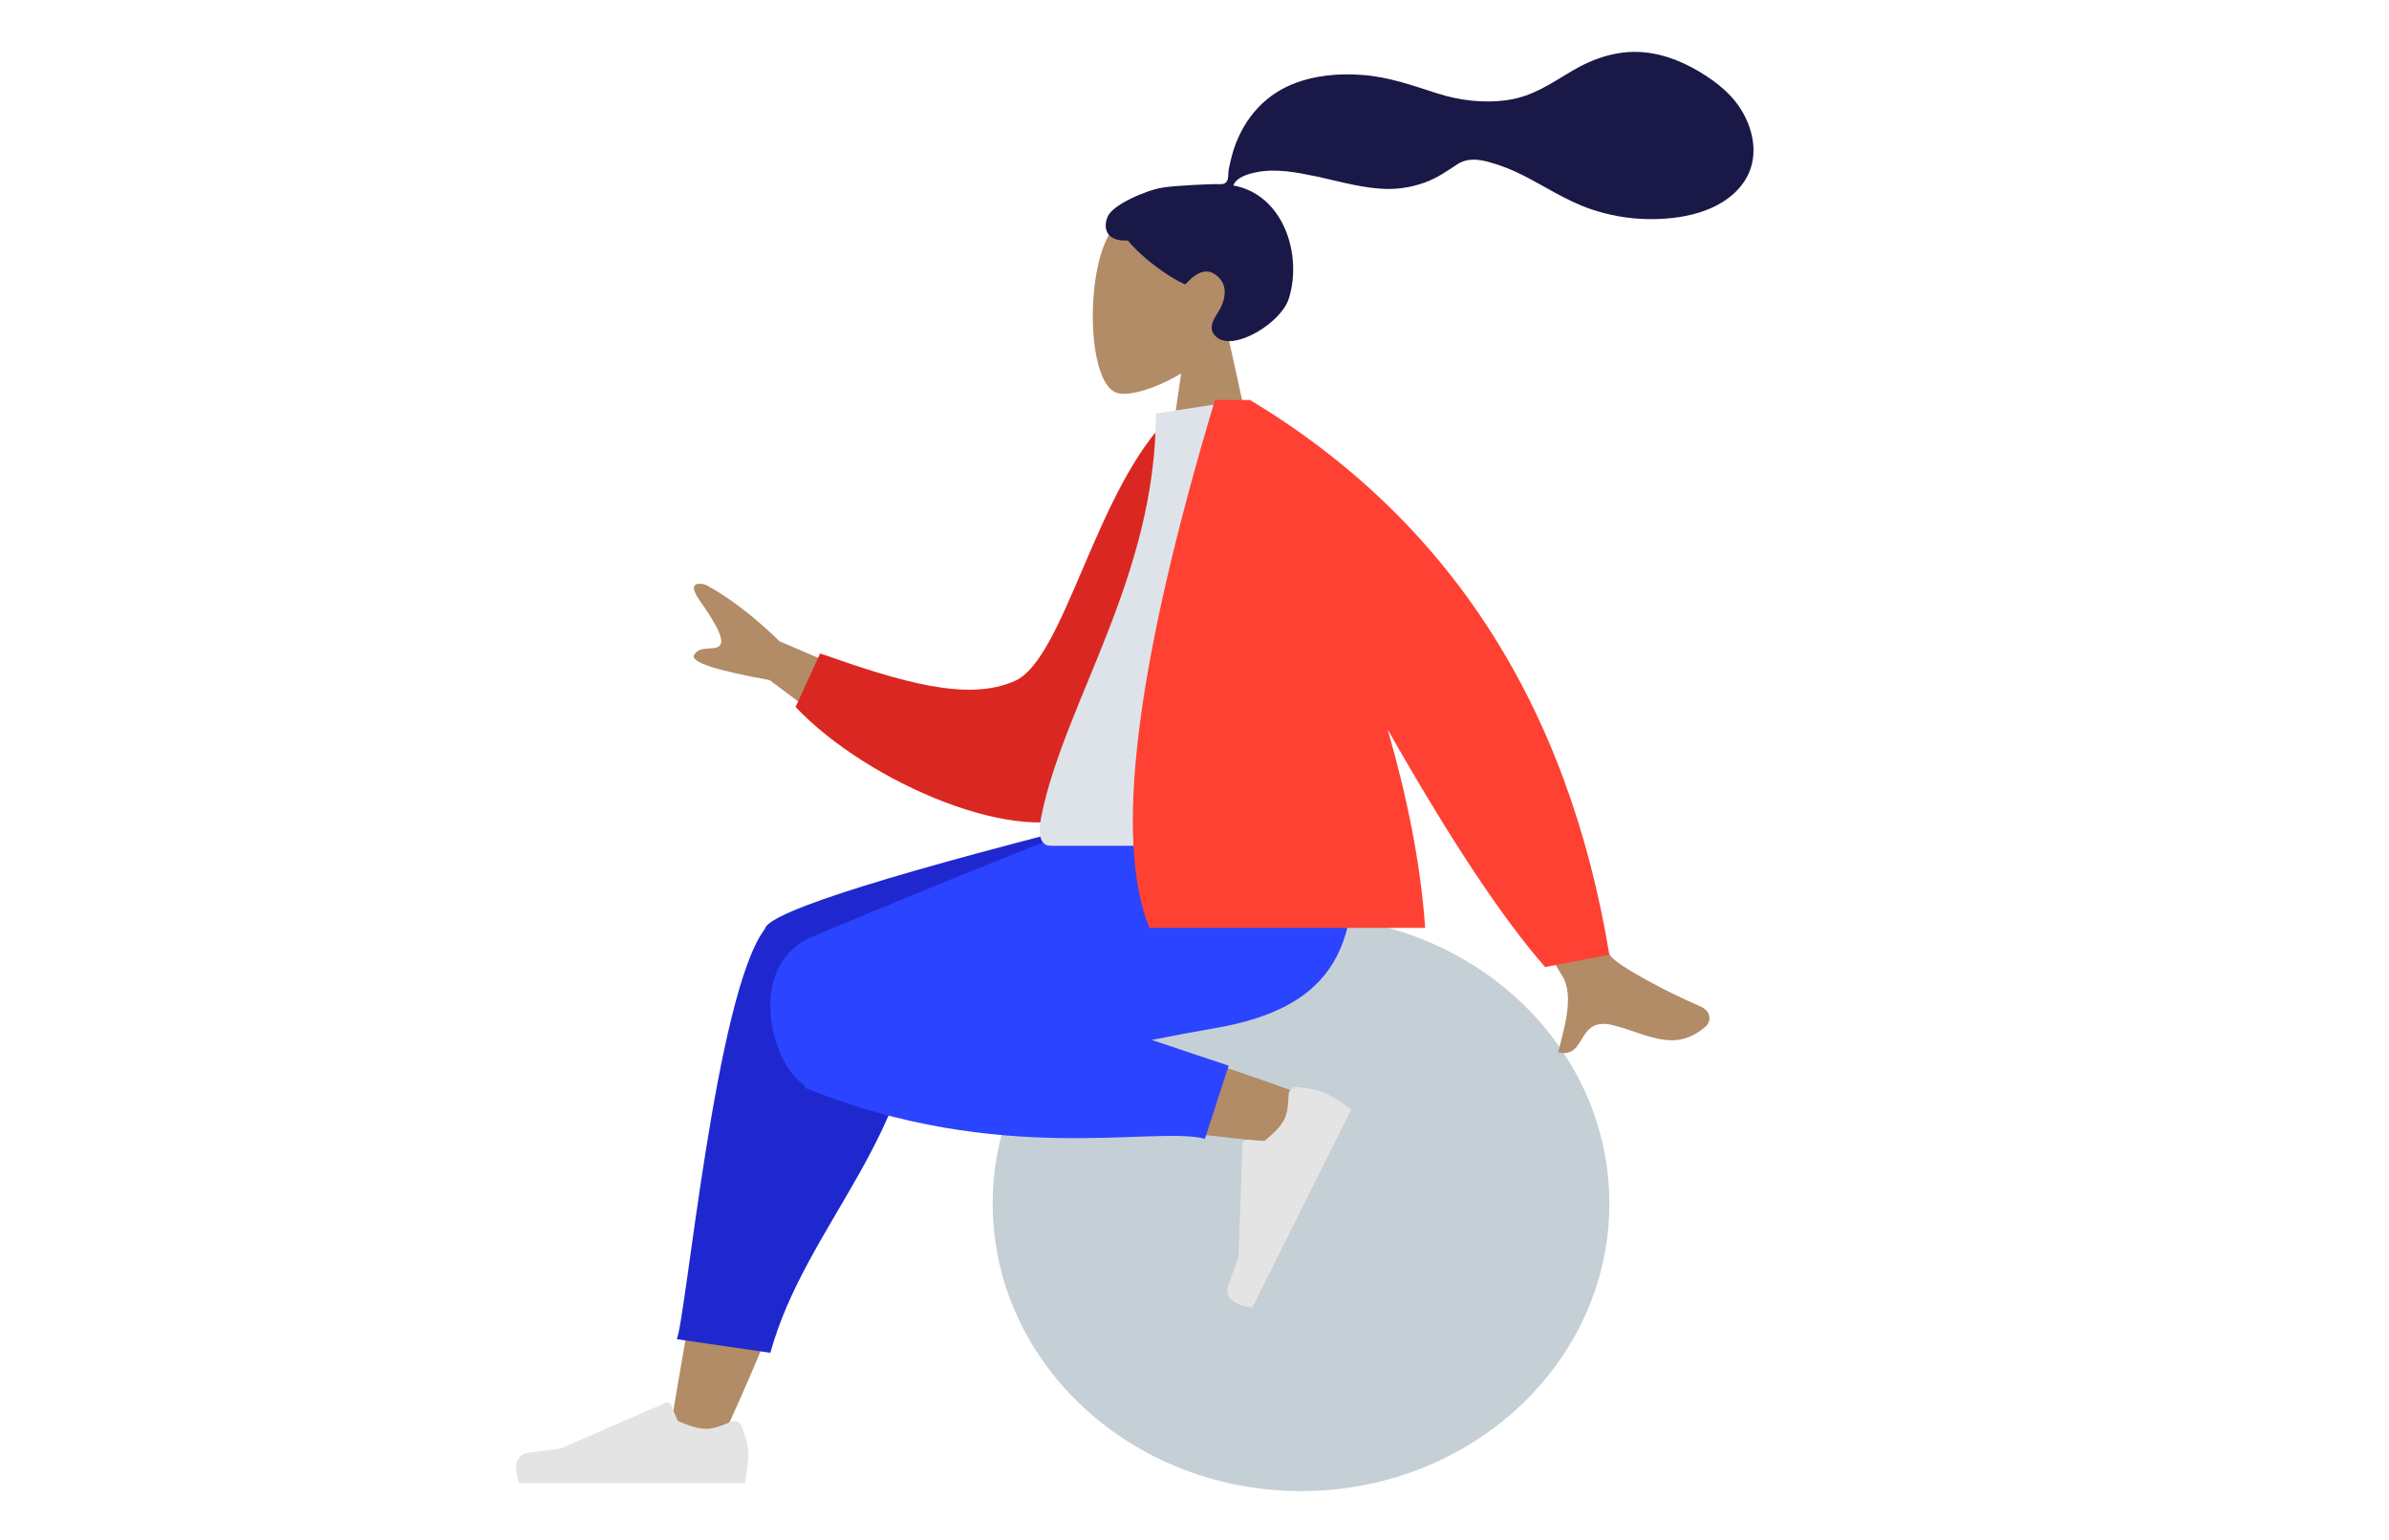 <svg width="921" height="594" viewBox="0 0 921 594" fill="none" xmlns="http://www.w3.org/2000/svg">
<rect width="921" height="594" fill="#E5E5E5"/>
<g id="Frame 1">
<rect width="921" height="594" fill="white"/>
<g id="humaaans/sitting-1">
<g id="A-Human/Sitting">
<g id="Head/Front/Airy">
<g id="Head">
<path id="Vector" fill-rule="evenodd" clip-rule="evenodd" d="M473.372 129.326C480.485 121.169 485.299 111.172 484.495 99.971C482.177 67.695 436.19 74.795 427.245 91.085C418.299 107.375 419.362 148.695 430.923 151.607C435.534 152.768 445.356 149.924 455.352 144.037L449.078 187.405H486.126L473.372 129.326Z" fill="#B28B67"/>
</g>
<path id="hair" fill-rule="evenodd" clip-rule="evenodd" d="M448.361 72.311C453.244 71.528 466.392 70.99 468.816 70.991C470.366 70.991 472.045 71.337 472.963 69.947C473.714 68.808 473.439 66.883 473.663 65.563C473.924 64.028 474.293 62.514 474.668 61.003C475.732 56.704 477.342 52.614 479.595 48.774C483.822 41.569 490.015 35.926 497.832 32.642C506.465 29.017 516.234 28.186 525.52 28.922C535.458 29.709 544.453 32.914 553.836 35.93C562.777 38.804 572.141 39.935 581.492 38.532C590.914 37.118 598.033 32.129 605.98 27.393C614.116 22.546 623.413 19.375 633.031 20.104C642.009 20.785 650.283 24.406 657.707 29.244C664.653 33.771 670.384 39.217 673.619 46.881C677.1 55.126 677.097 64.177 671.373 71.463C663.076 82.025 647.673 84.756 634.859 84.485C627.447 84.328 620.168 83.006 613.17 80.602C603.837 77.395 595.773 71.959 587.042 67.549C582.944 65.48 578.709 63.78 574.27 62.556C569.962 61.367 565.719 60.822 561.819 63.364C557.693 66.054 553.995 68.696 549.275 70.38C544.747 71.995 539.95 72.898 535.126 72.862C525.739 72.791 516.486 69.934 507.37 68.02C499.935 66.46 491.981 64.904 484.402 66.404C481.239 67.03 476.619 68.323 475.477 71.534C494.703 74.938 502.254 98.168 496.834 115.221C493.908 124.425 476.324 135.184 469.487 130.345C465.156 127.28 467.785 123.255 469.487 120.599C472.746 115.511 473.861 108.976 467.831 105.434C462.629 102.379 457.16 109.634 457.056 109.626C455.626 109.516 443.273 102.69 434.761 92.729C426.365 93.216 425.091 87.807 427.096 83.383C429.101 78.959 441.615 73.392 448.361 72.311Z" fill="#191847"/>
</g>
<g id="Bottom/Sitting/Sweat-Pants">
<g id="Objects/Seat/Ball">
<path id="Ballsy-Ball" d="M501.563 575C435.916 575 382.699 525.371 382.699 464.151C382.699 402.93 435.916 353.302 501.563 353.302C567.21 353.302 620.427 402.93 620.427 464.151C620.427 525.371 567.21 575 501.563 575Z" fill="#C5CFD6"/>
</g>
<path id="Skin" fill-rule="evenodd" clip-rule="evenodd" d="M276.942 557.897C296.721 515.129 311.025 477.887 316.767 458.239C326.597 424.596 334.076 394.992 335.966 383.936C340.474 357.573 301.292 356.038 296.113 369.14C288.275 388.971 274.59 454.126 258.147 552.54L276.942 557.897ZM506.367 423.677C488.219 416.669 424.669 394.738 394.019 388.534C385.211 386.751 376.674 385.095 368.648 383.598C344.792 379.148 332.433 421.195 355.409 424.425C412.629 432.471 493.748 440.779 500.69 441.712C510.419 443.019 517.772 428.082 506.367 423.677Z" fill="#B28B67"/>
<path id="Leg-Back" fill-rule="evenodd" clip-rule="evenodd" d="M354.006 372.027L452.165 323.209V312.582H440.491C345.527 336.223 297.001 351.374 294.911 358.034C294.889 358.106 294.868 358.177 294.85 358.249C294.802 358.311 294.755 358.372 294.709 358.434C275.889 383.721 264.618 507.174 260.918 516.418L296.981 521.674C310.777 471.697 354.913 436.881 353.74 377.023C354.057 375.268 354.137 373.602 354.006 372.027Z" fill="#1F28CF"/>
<path id="Leg-Front" fill-rule="evenodd" clip-rule="evenodd" d="M444.009 401.02C452.991 399.264 461.262 397.696 468.339 396.483C514.053 388.65 527.383 364.743 519.501 312.582H435.274C421.516 316.443 350.013 345.738 312.914 361.319C288.36 371.632 296.1 408.808 310.005 418.483C310.081 419.077 310.331 419.48 310.777 419.66C385.575 449.948 444.748 434.056 464.515 439.134L473.658 410.956L444.009 401.02Z" fill="#2B44FF"/>
<g id="Accessories/Shoe/Flat-Sneaker">
<path id="shoe" fill-rule="evenodd" clip-rule="evenodd" d="M500.162 419.198C505.062 419.656 508.541 420.376 510.599 421.356C513.101 422.548 516.548 424.695 520.942 427.797C519.526 430.632 506.804 456.117 482.774 504.25C475.059 503.034 472.002 500.157 473.603 495.621C475.204 491.085 476.495 487.299 477.477 484.262L479.002 441C479.031 440.168 479.746 439.516 480.598 439.545C480.612 439.545 480.627 439.546 480.641 439.547L487.453 439.965C491.324 436.904 493.878 434.135 495.114 431.658C496.119 429.645 496.675 426.469 496.781 422.129L496.781 422.129C496.822 420.463 498.237 419.146 499.942 419.186C500.015 419.187 500.089 419.192 500.162 419.198Z" fill="#E4E4E4"/>
</g>
<g id="Accessories/Shoe/Flat-Sneaker_2">
<path id="shoe_2" fill-rule="evenodd" clip-rule="evenodd" d="M285.943 549.968C287.67 554.472 288.534 557.842 288.534 560.078C288.534 562.797 288.07 566.766 287.143 571.984C283.913 571.984 254.891 571.984 200.076 571.984C197.813 564.676 199.119 560.731 203.994 560.148C208.869 559.565 212.918 559.039 216.143 558.57L256.611 540.944C257.389 540.605 258.302 540.947 258.649 541.708C258.655 541.721 258.661 541.734 258.666 541.747L261.267 547.912C265.78 549.969 269.447 550.997 272.269 550.997C274.561 550.997 277.727 550.093 281.766 548.284L281.766 548.284C283.316 547.59 285.148 548.254 285.859 549.769C285.889 549.834 285.918 549.9 285.943 549.968Z" fill="#E4E4E4"/>
</g>
</g>
<g id="Body/Jacket-2">
<path id="Skin_2" fill-rule="evenodd" clip-rule="evenodd" d="M356.456 271.284L300.521 247.285C290.723 237.746 281.261 230.495 272.136 225.534C269.407 224.685 264.746 224.429 269.719 231.526C274.693 238.623 279.598 246.307 277.61 248.795C275.623 251.282 269.866 248.537 267.592 252.582C266.075 255.278 275.78 258.504 296.704 262.259L338.596 293.638L356.456 271.284ZM582.594 277.894L550.961 284.026C582.773 341.947 599.834 372.645 602.142 376.12C607.336 383.94 602.49 398.271 600.7 405.817C611.93 408.371 607.501 391.858 621.713 395.305C634.685 398.453 645.683 406.529 657.778 395.637C659.266 394.297 660.354 390.112 655.284 387.965C642.652 382.616 623.99 372.6 620.964 368.712C616.837 363.41 604.047 333.137 582.594 277.894Z" fill="#B28B67"/>
<path id="Coat-Back" fill-rule="evenodd" clip-rule="evenodd" d="M464.985 162.267L451.637 160.03C422.563 187.584 410.698 253.782 391.322 262.545C373.003 270.829 347.034 262.813 316.166 251.988L306.713 272.622C334.76 302.267 394.509 327.311 418.729 313.014C457.45 290.155 466.389 208.51 464.985 162.267Z" fill="#DB2721"/>
<path id="Shirt" fill-rule="evenodd" clip-rule="evenodd" d="M523.175 326.155C469.652 326.155 430.282 326.155 405.065 326.155C399.668 326.155 400.685 318.541 401.465 314.699C410.469 270.359 445.618 222.562 445.618 159.445L479.686 154.226C507.865 198.503 517.61 253.016 523.175 326.155Z" fill="#DDE3E9"/>
<path id="Coat-Front" fill-rule="evenodd" clip-rule="evenodd" d="M534.955 281.262C559.033 323.693 579.271 354.242 595.67 372.908L620.427 368.17C604.48 271.546 558.299 200.231 481.884 154.226H475.735L468.395 154.226C437.81 256.082 429.379 323.948 443.1 357.826H549.417C547.735 333.037 542.342 306.822 534.955 281.262H534.955Z" fill="#FF4133"/>
</g>
</g>
</g>
</g>
</svg>
